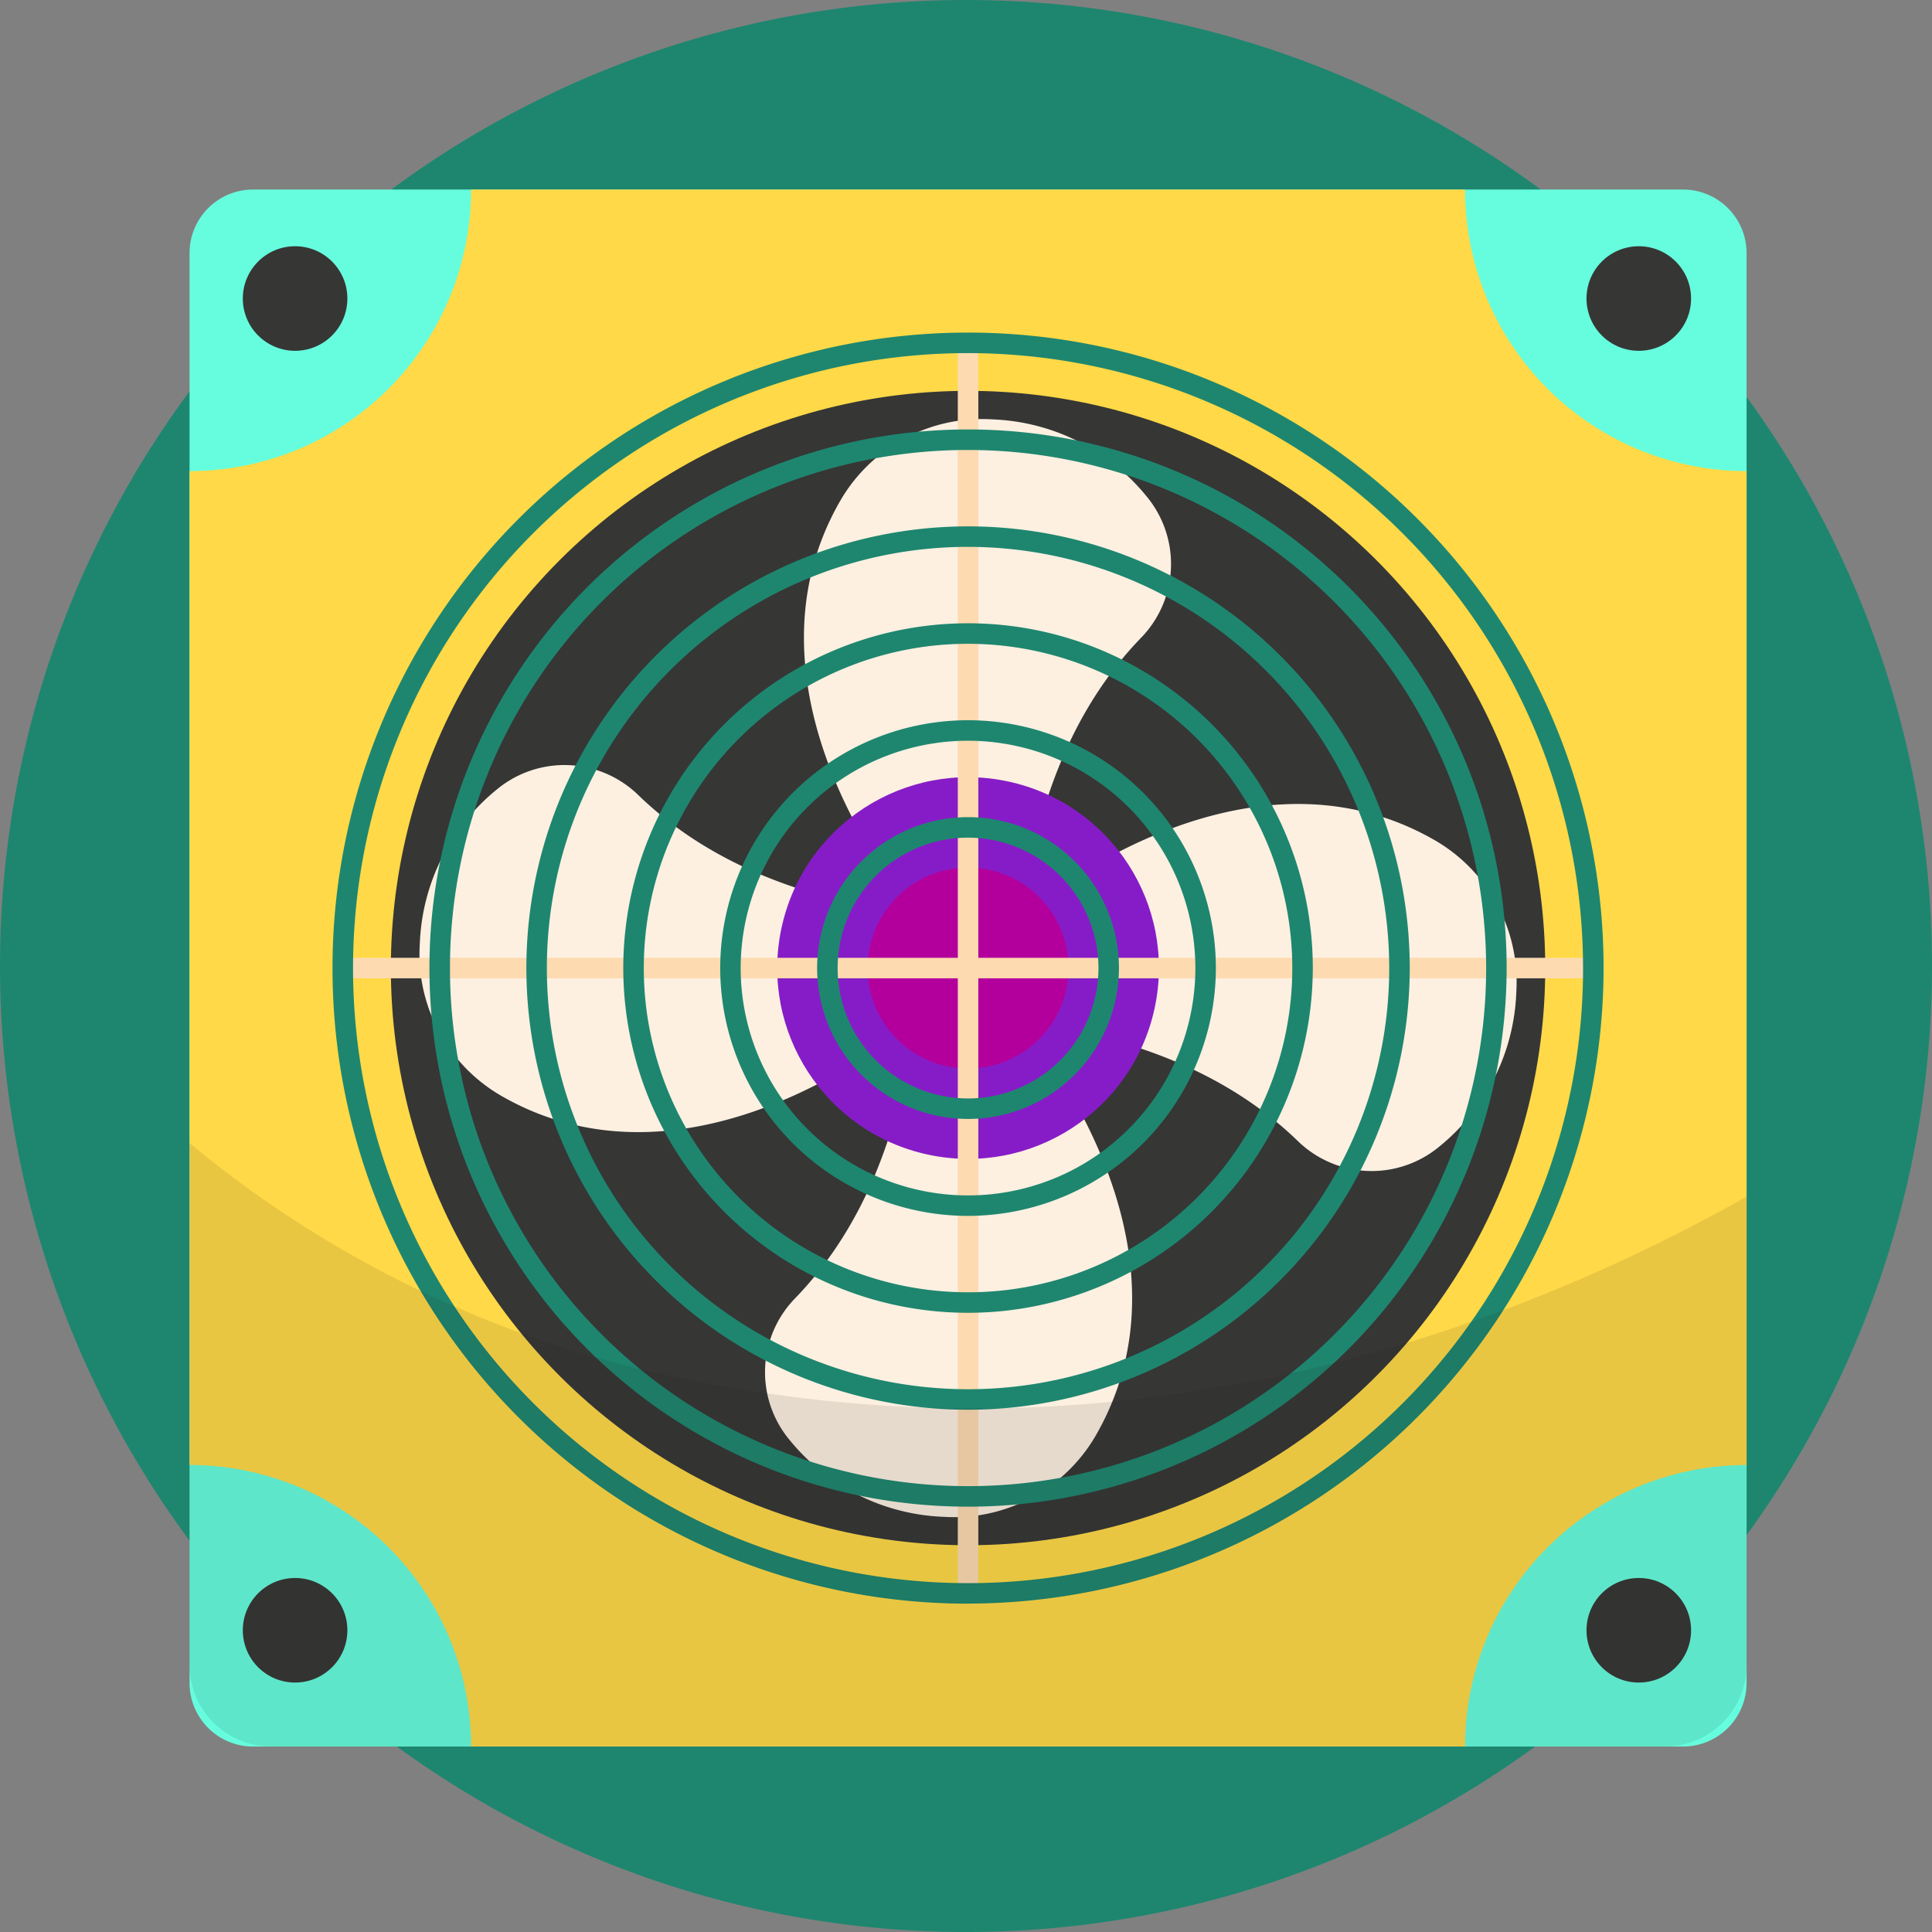 <svg xmlns="http://www.w3.org/2000/svg" width="112.119" height="112.119" viewBox="0 0 112.119 112.119">
  <rect x="0" y="0" width="112.119" height="112.119" fill="#808080" stroke="none"/>
  <g id="Grupo_55129" data-name="Grupo 55129" transform="translate(-800 -1763.637)">
    <path id="Trazado_105705" data-name="Trazado 105705" d="M56.06,0A56.06,56.06,0,1,1,0,56.06,56.06,56.06,0,0,1,56.06,0Z" transform="translate(800 1763.637)" fill="#1e866f"/>
    <g id="Grupo_55122" data-name="Grupo 55122" transform="translate(550.653 1754.692)">
      <g id="Grupo_55110" data-name="Grupo 55110" transform="translate(260.346 19.944)">
        <path id="Trazado_104512" data-name="Trazado 104512" d="M3.689,0h82.98a3.689,3.689,0,0,1,3.689,3.689v82.98a3.689,3.689,0,0,1-3.689,3.689H3.689A3.689,3.689,0,0,1,0,86.669V3.689A3.689,3.689,0,0,1,3.689,0Z" transform="translate(0.001 0)" fill="#66fdde"/>
        <path id="Trazado_104498" data-name="Trazado 104498" d="M334.365,110.3h-57.68a16.339,16.339,0,0,0-16.34-16.338V36.284a16.339,16.339,0,0,0,16.34-16.34h57.68a16.339,16.339,0,0,0,16.34,16.34v57.68A16.339,16.339,0,0,0,334.365,110.3Z" transform="translate(-260.346 -19.944)" fill="#ffd947"/>
        <circle id="Elipse_4246" data-name="Elipse 4246" cx="33.495" cy="33.495" r="33.495" transform="translate(5.419 70.927) rotate(-77.926)" fill="#363635"/>
        <g id="Grupo_55108" data-name="Grupo 55108" transform="translate(13.346 13.321)">
          <path id="Trazado_104499" data-name="Trazado 104499" d="M299.043,61.1S286.7,71.643,275.449,65.126a9.493,9.493,0,0,1-4.694-8.8,12.107,12.107,0,0,1,4.5-8.983,6.14,6.14,0,0,1,8.2.369c3.994,3.854,9.335,5.949,15.583,6.859l3.542,3.17Z" transform="translate(-270.738 -25.872)" fill="#fdf0e1"/>
          <path id="Trazado_104500" data-name="Trazado 104500" d="M301.5,58.675s10.544,12.344,4.029,23.6a9.5,9.5,0,0,1-8.8,4.693,12.109,12.109,0,0,1-8.985-4.5,6.14,6.14,0,0,1,.37-8.2c3.853-3.994,5.947-9.335,6.858-15.583l3.17-3.542Z" transform="translate(-266.299 -23.262)" fill="#fdf0e1"/>
          <path id="Trazado_104501" data-name="Trazado 104501" d="M299.057,53.863s12.344-10.544,23.594-4.029a9.5,9.5,0,0,1,4.694,8.8,12.1,12.1,0,0,1-4.5,8.983,6.14,6.14,0,0,1-8.2-.369c-3.994-3.853-9.335-5.947-15.583-6.858l-3.542-3.17Z" transform="translate(-263.695 -25.372)" fill="#fdf0e1"/>
          <path id="Trazado_104502" data-name="Trazado 104502" d="M294.264,58.62s-10.544-12.344-4.029-23.594a9.5,9.5,0,0,1,8.8-4.693,12.1,12.1,0,0,1,8.985,4.5,6.14,6.14,0,0,1-.37,8.2c-3.853,3.994-5.947,9.337-6.858,15.583l-3.17,3.543Z" transform="translate(-265.8 -30.316)" fill="#fdf0e1"/>
        </g>
        <circle id="Elipse_4247" data-name="Elipse 4247" cx="11.074" cy="11.074" r="11.074" transform="translate(32.032 53.687) rotate(-77.905)" fill="#861cc7"/>
        <path id="Trazado_104503" data-name="Trazado 104503" d="M302.646,56.413a5.83,5.83,0,1,1-5.831-5.829A5.83,5.83,0,0,1,302.646,56.413Z" transform="translate(-251.636 -11.234)" fill="#b3009d"/>
        <circle id="Elipse_4248" data-name="Elipse 4248" cx="3.034" cy="3.034" r="3.034" transform="translate(3.092 3.291)" fill="#363635"/>
        <circle id="Elipse_4249" data-name="Elipse 4249" cx="3.034" cy="3.034" r="3.034" transform="translate(81.07 3.291)" fill="#363635"/>
        <circle id="Elipse_4250" data-name="Elipse 4250" cx="3.034" cy="3.034" r="3.034" transform="translate(3.092 80.576)" fill="#363635"/>
        <circle id="Elipse_4251" data-name="Elipse 4251" cx="3.034" cy="3.034" r="3.034" transform="translate(81.07 80.576)" fill="#363635"/>
        <rect id="Rectángulo_7592" data-name="Rectángulo 7592" width="1.19" height="72.573" transform="translate(44.585 8.893)" fill="#fddab0"/>
        <rect id="Rectángulo_7593" data-name="Rectángulo 7593" width="72.573" height="1.19" transform="translate(8.893 44.585)" fill="#fddab0"/>
        <g id="Grupo_55109" data-name="Grupo 55109" transform="translate(8.298 8.298)">
          <path id="Trazado_104504" data-name="Trazado 104504" d="M303.688,27.6A35.691,35.691,0,1,0,339.38,63.288,35.732,35.732,0,0,0,303.688,27.6Zm0,72.573A36.882,36.882,0,1,1,340.57,63.288,36.923,36.923,0,0,1,303.688,100.169Z" transform="translate(-266.807 -26.405)" fill="#1e866f"/>
          <path id="Trazado_104505" data-name="Trazado 104505" d="M302.443,31.976A30.066,30.066,0,1,0,332.51,62.043,30.1,30.1,0,0,0,302.443,31.976Zm0,61.323A31.257,31.257,0,1,1,333.7,62.043,31.292,31.292,0,0,1,302.443,93.3Z" transform="translate(-265.562 -25.16)" fill="#1e866f"/>
          <path id="Trazado_104506" data-name="Trazado 104506" d="M301.2,36.354A24.442,24.442,0,1,0,325.64,60.8,24.47,24.47,0,0,0,301.2,36.354Zm0,50.075A25.632,25.632,0,1,1,326.831,60.8,25.661,25.661,0,0,1,301.2,86.429Z" transform="translate(-264.317 -23.915)" fill="#1e866f"/>
          <path id="Trazado_104507" data-name="Trazado 104507" d="M299.953,40.734A18.817,18.817,0,1,0,318.77,59.552,18.838,18.838,0,0,0,299.953,40.734Zm0,38.824a20.007,20.007,0,1,1,20.007-20.006A20.03,20.03,0,0,1,299.953,79.559Z" transform="translate(-263.072 -22.67)" fill="#1e866f"/>
          <path id="Trazado_104508" data-name="Trazado 104508" d="M298.708,45.115A13.193,13.193,0,1,0,311.9,58.308,13.207,13.207,0,0,0,298.708,45.115Zm0,27.574a14.382,14.382,0,1,1,14.382-14.381A14.4,14.4,0,0,1,298.708,72.689Z" transform="translate(-261.827 -21.425)" fill="#1e866f"/>
          <path id="Trazado_104509" data-name="Trazado 104509" d="M297.463,49.493a7.568,7.568,0,1,0,7.568,7.569A7.577,7.577,0,0,0,297.463,49.493Zm0,16.325a8.757,8.757,0,1,1,8.757-8.756A8.767,8.767,0,0,1,297.463,65.819Z" transform="translate(-260.582 -20.18)" fill="#1e866f"/>
        </g>
      </g>
      <path id="Trazado_104510" data-name="Trazado 104510" d="M285.666,75.935a64.822,64.822,0,0,1-25.32-12.9v30.28a4.737,4.737,0,0,0,4.738,4.736h80.884a4.737,4.737,0,0,0,4.738-4.736V66.14C331.269,77.082,308.736,81.7,285.666,75.935Z" transform="translate(0 12.249)" fill="#1d1d1b" opacity="0.1"/>
    </g>
  </g>
</svg>
